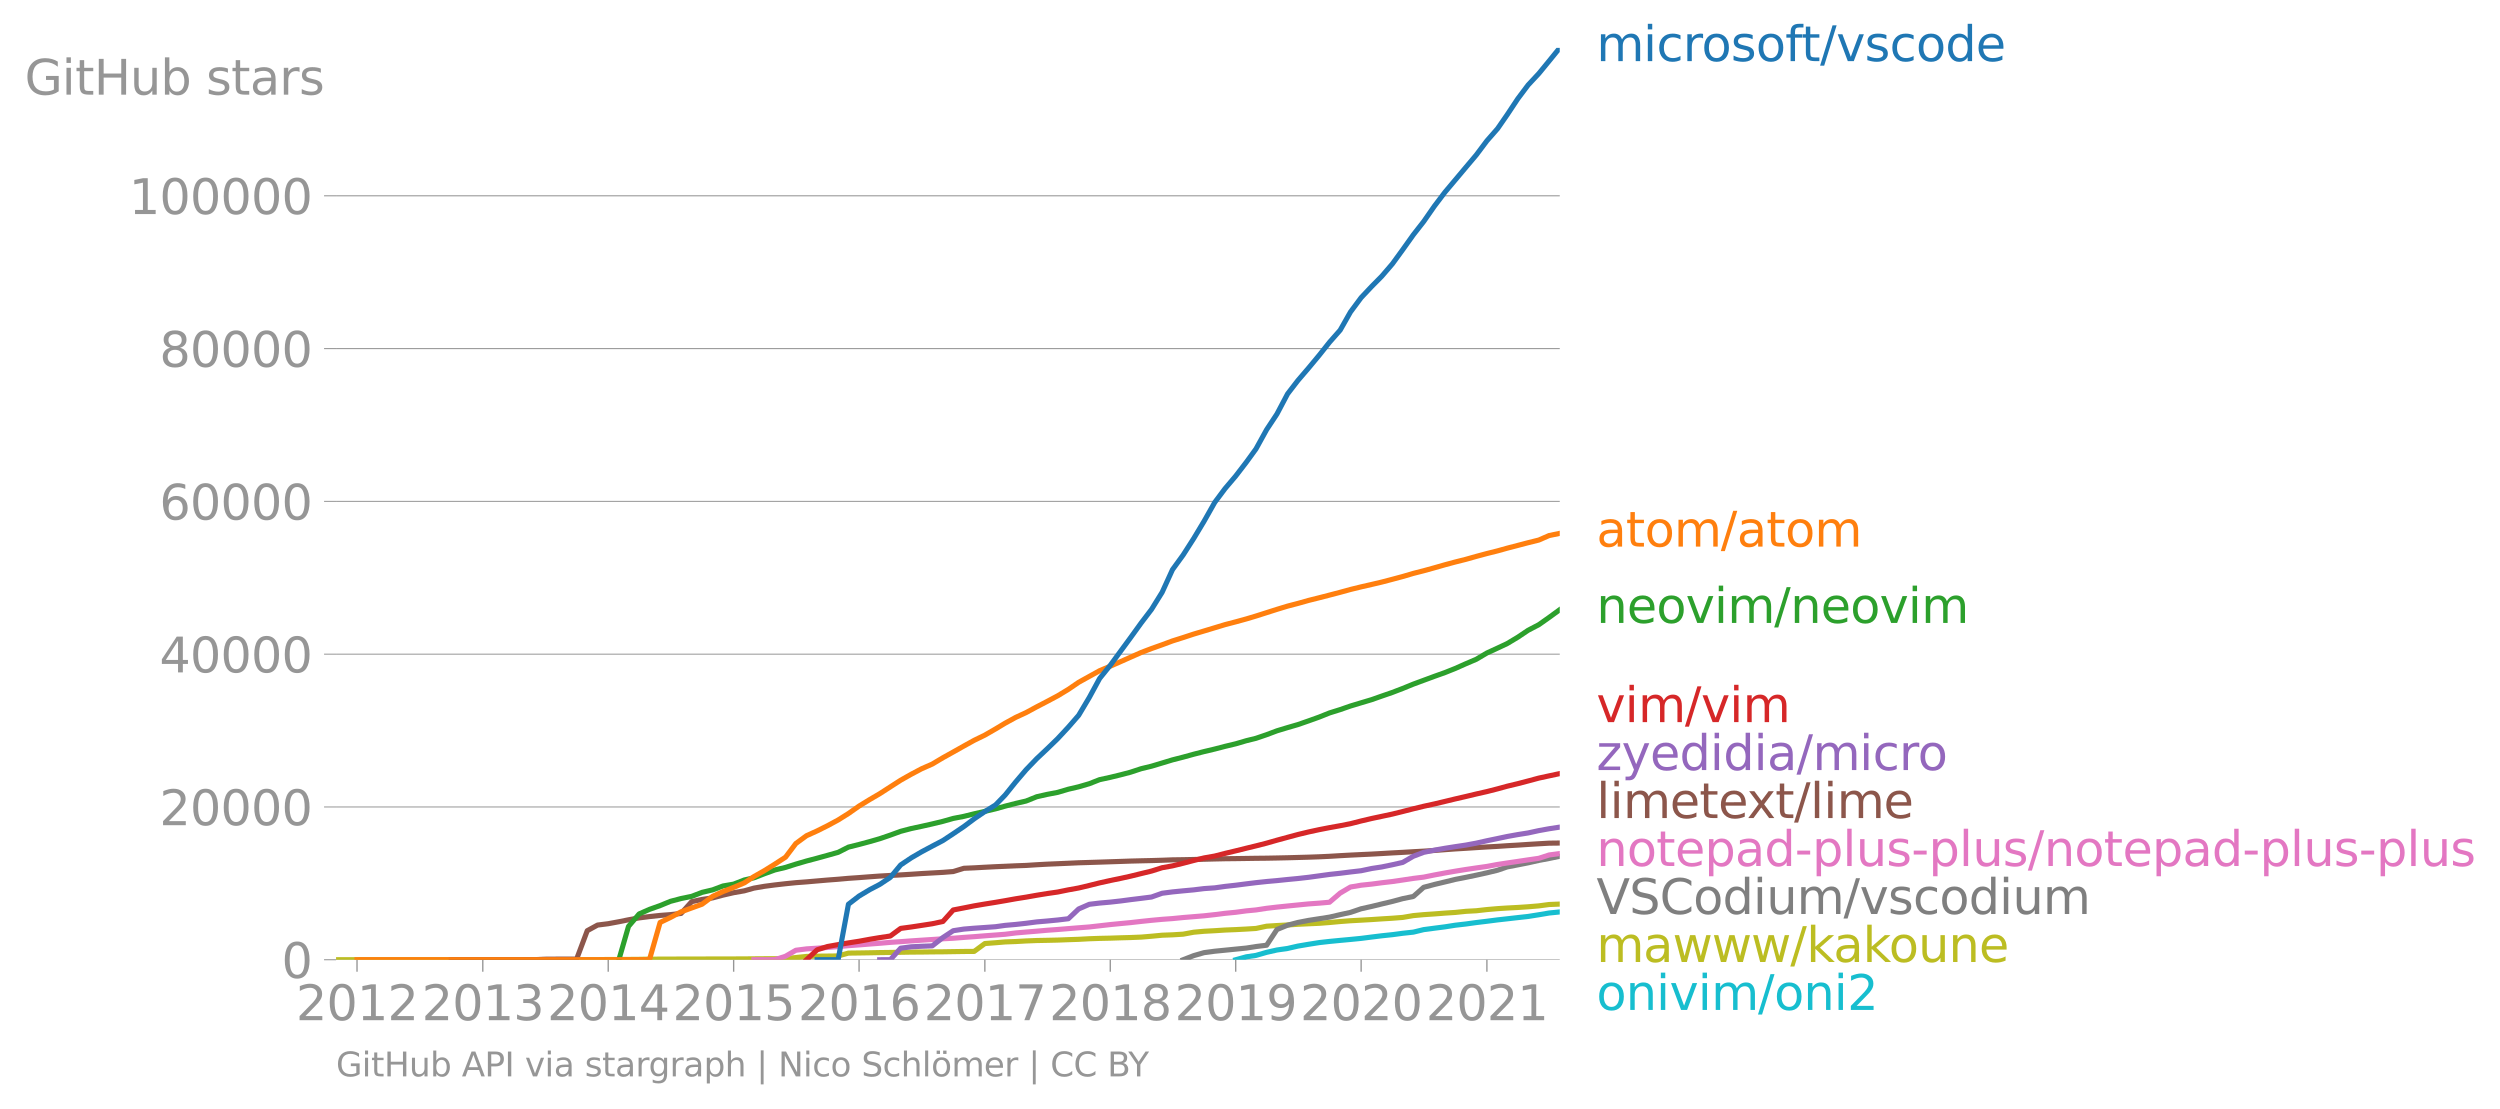 <svg xmlns:xlink="http://www.w3.org/1999/xlink" width="972.788" height="431.485" viewBox="0 0 729.591 323.614" xmlns="http://www.w3.org/2000/svg"><defs><style>*{stroke-linejoin:round;stroke-linecap:butt}</style></defs><g id="figure_1"><path d="M0 323.614h729.591V0H0v323.614z" style="fill:none" id="patch_1"/><g id="axes_1"><path d="M98.073 280.087h357.12V13.975H98.073v266.112z" style="fill:none" id="patch_2"/><g id="matplotlib.axis_1"><g id="xtick_1"><g id="line2d_1"><defs><path id="mabfeabed02" d="M0 0v3.5" style="stroke:#969696;stroke-width:.4"/></defs><use xlink:href="#mabfeabed02" x="104.191" y="280.087" style="fill:#969696;stroke:#969696;stroke-width:.4"/></g><g style="fill:#969696" transform="matrix(.14 0 0 -.14 86.376 297.724)" id="text_1"><defs><path id="DejaVuSans-32" d="M1228 531h2203V0H469v531q359 372 979 998 621 627 780 809 303 340 423 576 121 236 121 464 0 372-261 606-261 235-680 235-297 0-627-103-329-103-704-313v638q381 153 712 231 332 78 607 78 725 0 1156-363 431-362 431-968 0-288-108-546-107-257-392-607-78-91-497-524-418-433-1181-1211z" transform="scale(.016)"/><path id="DejaVuSans-30" d="M2034 4250q-487 0-733-480-245-479-245-1442 0-959 245-1439 246-480 733-480 491 0 736 480 246 480 246 1439 0 963-246 1442-245 480-736 480zm0 500q785 0 1199-621 414-620 414-1801 0-1178-414-1799Q2819-91 2034-91q-784 0-1198 620-414 621-414 1799 0 1181 414 1801 414 621 1198 621z" transform="scale(.016)"/><path id="DejaVuSans-31" d="M794 531h1031v3560L703 3866v575l1116 225h631V531h1031V0H794v531z" transform="scale(.016)"/></defs><use xlink:href="#DejaVuSans-32"/><use xlink:href="#DejaVuSans-30" x="63.623"/><use xlink:href="#DejaVuSans-31" x="127.246"/><use xlink:href="#DejaVuSans-32" x="190.869"/></g></g><g id="xtick_2"><use xlink:href="#mabfeabed02" x="140.895" y="280.087" style="fill:#969696;stroke:#969696;stroke-width:.4" id="line2d_2"/><g style="fill:#969696" transform="matrix(.14 0 0 -.14 123.08 297.724)" id="text_2"><defs><path id="DejaVuSans-33" d="M2597 2516q453-97 707-404 255-306 255-756 0-690-475-1069Q2609-91 1734-91q-293 0-604 58T488 141v609q262-153 574-231 313-78 654-78 593 0 904 234t311 681q0 413-289 645-289 233-804 233h-544v519h569q465 0 712 186t247 536q0 359-255 551-254 193-729 193-260 0-557-57-297-56-653-174v562q360 100 674 150t592 50q719 0 1137-327 419-326 419-882 0-388-222-655t-631-370z" transform="scale(.016)"/></defs><use xlink:href="#DejaVuSans-32"/><use xlink:href="#DejaVuSans-30" x="63.623"/><use xlink:href="#DejaVuSans-31" x="127.246"/><use xlink:href="#DejaVuSans-33" x="190.869"/></g></g><g id="xtick_3"><use xlink:href="#mabfeabed02" x="177.5" y="280.087" style="fill:#969696;stroke:#969696;stroke-width:.4" id="line2d_3"/><g style="fill:#969696" transform="matrix(.14 0 0 -.14 159.685 297.724)" id="text_3"><defs><path id="DejaVuSans-34" d="M2419 4116 825 1625h1594v2491zm-166 550h794V1625h666v-525h-666V0h-628v1100H313v609l1940 2957z" transform="scale(.016)"/></defs><use xlink:href="#DejaVuSans-32"/><use xlink:href="#DejaVuSans-30" x="63.623"/><use xlink:href="#DejaVuSans-31" x="127.246"/><use xlink:href="#DejaVuSans-34" x="190.869"/></g></g><g id="xtick_4"><use xlink:href="#mabfeabed02" x="214.105" y="280.087" style="fill:#969696;stroke:#969696;stroke-width:.4" id="line2d_4"/><g style="fill:#969696" transform="matrix(.14 0 0 -.14 196.29 297.724)" id="text_4"><defs><path id="DejaVuSans-35" d="M691 4666h2478v-532H1269V2991q137 47 274 70 138 23 276 23 781 0 1237-428 457-428 457-1159 0-753-469-1171Q2575-91 1722-91q-294 0-599 50Q819 9 494 109v635q281-153 581-228t634-75q541 0 856 284 316 284 316 772 0 487-316 771-315 285-856 285-253 0-505-56-251-56-513-175v2344z" transform="scale(.016)"/></defs><use xlink:href="#DejaVuSans-32"/><use xlink:href="#DejaVuSans-30" x="63.623"/><use xlink:href="#DejaVuSans-31" x="127.246"/><use xlink:href="#DejaVuSans-35" x="190.869"/></g></g><g id="xtick_5"><use xlink:href="#mabfeabed02" x="250.709" y="280.087" style="fill:#969696;stroke:#969696;stroke-width:.4" id="line2d_5"/><g style="fill:#969696" transform="matrix(.14 0 0 -.14 232.894 297.724)" id="text_5"><defs><path id="DejaVuSans-36" d="M2113 2584q-425 0-674-291-248-290-248-796 0-503 248-796 249-292 674-292t673 292q248 293 248 796 0 506-248 796-248 291-673 291zm1253 1979v-575q-238 112-480 171-242 60-480 60-625 0-955-422-329-422-376-1275 184 272 462 417 279 145 613 145 703 0 1111-427 408-426 408-1160 0-719-425-1154Q2819-91 2113-91q-810 0-1238 620-428 621-428 1799 0 1106 525 1764t1409 658q238 0 480-47t505-140z" transform="scale(.016)"/></defs><use xlink:href="#DejaVuSans-32"/><use xlink:href="#DejaVuSans-30" x="63.623"/><use xlink:href="#DejaVuSans-31" x="127.246"/><use xlink:href="#DejaVuSans-36" x="190.869"/></g></g><g id="xtick_6"><use xlink:href="#mabfeabed02" x="287.414" y="280.087" style="fill:#969696;stroke:#969696;stroke-width:.4" id="line2d_6"/><g style="fill:#969696" transform="matrix(.14 0 0 -.14 269.599 297.724)" id="text_6"><defs><path id="DejaVuSans-37" d="M525 4666h3000v-269L1831 0h-659l1594 4134H525v532z" transform="scale(.016)"/></defs><use xlink:href="#DejaVuSans-32"/><use xlink:href="#DejaVuSans-30" x="63.623"/><use xlink:href="#DejaVuSans-31" x="127.246"/><use xlink:href="#DejaVuSans-37" x="190.869"/></g></g><g id="xtick_7"><use xlink:href="#mabfeabed02" x="324.018" y="280.087" style="fill:#969696;stroke:#969696;stroke-width:.4" id="line2d_7"/><g style="fill:#969696" transform="matrix(.14 0 0 -.14 306.203 297.724)" id="text_7"><defs><path id="DejaVuSans-38" d="M2034 2216q-450 0-708-241-257-241-257-662 0-422 257-663 258-241 708-241t709 242q260 243 260 662 0 421-258 662-257 241-711 241zm-631 268q-406 100-633 378-226 279-226 679 0 559 398 884 399 325 1092 325 697 0 1094-325t397-884q0-400-227-679-226-278-629-378 456-106 710-416 255-309 255-755 0-679-414-1042Q2806-91 2034-91q-771 0-1186 362-414 363-414 1042 0 446 256 755 257 310 713 416zm-231 997q0-362 226-565 227-203 636-203 407 0 636 203 230 203 230 565 0 363-230 566-229 203-636 203-409 0-636-203-226-203-226-566z" transform="scale(.016)"/></defs><use xlink:href="#DejaVuSans-32"/><use xlink:href="#DejaVuSans-30" x="63.623"/><use xlink:href="#DejaVuSans-31" x="127.246"/><use xlink:href="#DejaVuSans-38" x="190.869"/></g></g><g id="xtick_8"><use xlink:href="#mabfeabed02" x="360.623" y="280.087" style="fill:#969696;stroke:#969696;stroke-width:.4" id="line2d_8"/><g style="fill:#969696" transform="matrix(.14 0 0 -.14 342.808 297.724)" id="text_8"><defs><path id="DejaVuSans-39" d="M703 97v575q238-113 481-172 244-59 479-59 625 0 954 420 330 420 377 1277-181-269-460-413-278-144-615-144-700 0-1108 423-408 424-408 1159 0 718 425 1152 425 435 1131 435 810 0 1236-621 427-620 427-1801 0-1103-524-1761Q2575-91 1691-91q-238 0-482 47Q966 3 703 97zm1256 1978q425 0 673 290 249 291 249 798 0 503-249 795-248 292-673 292t-673-292q-248-292-248-795 0-507 248-798 248-290 673-290z" transform="scale(.016)"/></defs><use xlink:href="#DejaVuSans-32"/><use xlink:href="#DejaVuSans-30" x="63.623"/><use xlink:href="#DejaVuSans-31" x="127.246"/><use xlink:href="#DejaVuSans-39" x="190.869"/></g></g><g id="xtick_9"><use xlink:href="#mabfeabed02" x="397.228" y="280.087" style="fill:#969696;stroke:#969696;stroke-width:.4" id="line2d_9"/><g style="fill:#969696" transform="matrix(.14 0 0 -.14 379.413 297.724)" id="text_9"><use xlink:href="#DejaVuSans-32"/><use xlink:href="#DejaVuSans-30" x="63.623"/><use xlink:href="#DejaVuSans-32" x="127.246"/><use xlink:href="#DejaVuSans-30" x="190.869"/></g></g><g id="xtick_10"><use xlink:href="#mabfeabed02" x="433.932" y="280.087" style="fill:#969696;stroke:#969696;stroke-width:.4" id="line2d_10"/><g style="fill:#969696" transform="matrix(.14 0 0 -.14 416.117 297.724)" id="text_10"><use xlink:href="#DejaVuSans-32"/><use xlink:href="#DejaVuSans-30" x="63.623"/><use xlink:href="#DejaVuSans-32" x="127.246"/><use xlink:href="#DejaVuSans-31" x="190.869"/></g></g></g><g id="matplotlib.axis_2"><g id="ytick_1"><path d="M98.073 280.087h357.12" clip-path="url(#pe4d3f96afa)" style="fill:none;stroke:#969696;stroke-width:.3;stroke-linecap:square" id="line2d_11"/><g id="line2d_12"><defs><path id="m937f523176" d="M0 0h-3.5" style="stroke:#969696;stroke-width:.3"/></defs><use xlink:href="#m937f523176" x="98.073" y="280.087" style="fill:#969696;stroke:#969696;stroke-width:.3"/></g><use xlink:href="#DejaVuSans-30" style="fill:#969696" transform="matrix(.14 0 0 -.14 82.166 285.406)" id="text_11"/></g><g id="ytick_2"><path d="M98.073 235.498h357.12" clip-path="url(#pe4d3f96afa)" style="fill:none;stroke:#969696;stroke-width:.3;stroke-linecap:square" id="line2d_13"/><use xlink:href="#m937f523176" x="98.073" y="235.498" style="fill:#969696;stroke:#969696;stroke-width:.3" id="line2d_14"/><g style="fill:#969696" transform="matrix(.14 0 0 -.14 46.536 240.817)" id="text_12"><use xlink:href="#DejaVuSans-32"/><use xlink:href="#DejaVuSans-30" x="63.623"/><use xlink:href="#DejaVuSans-30" x="127.246"/><use xlink:href="#DejaVuSans-30" x="190.869"/><use xlink:href="#DejaVuSans-30" x="254.492"/></g></g><g id="ytick_3"><path d="M98.073 190.91h357.12" clip-path="url(#pe4d3f96afa)" style="fill:none;stroke:#969696;stroke-width:.3;stroke-linecap:square" id="line2d_15"/><use xlink:href="#m937f523176" x="98.073" y="190.91" style="fill:#969696;stroke:#969696;stroke-width:.3" id="line2d_16"/><g style="fill:#969696" transform="matrix(.14 0 0 -.14 46.536 196.229)" id="text_13"><use xlink:href="#DejaVuSans-34"/><use xlink:href="#DejaVuSans-30" x="63.623"/><use xlink:href="#DejaVuSans-30" x="127.246"/><use xlink:href="#DejaVuSans-30" x="190.869"/><use xlink:href="#DejaVuSans-30" x="254.492"/></g></g><g id="ytick_4"><path d="M98.073 146.322h357.12" clip-path="url(#pe4d3f96afa)" style="fill:none;stroke:#969696;stroke-width:.3;stroke-linecap:square" id="line2d_17"/><use xlink:href="#m937f523176" x="98.073" y="146.322" style="fill:#969696;stroke:#969696;stroke-width:.3" id="line2d_18"/><g style="fill:#969696" transform="matrix(.14 0 0 -.14 46.536 151.64)" id="text_14"><use xlink:href="#DejaVuSans-36"/><use xlink:href="#DejaVuSans-30" x="63.623"/><use xlink:href="#DejaVuSans-30" x="127.246"/><use xlink:href="#DejaVuSans-30" x="190.869"/><use xlink:href="#DejaVuSans-30" x="254.492"/></g></g><g id="ytick_5"><path d="M98.073 101.733h357.12" clip-path="url(#pe4d3f96afa)" style="fill:none;stroke:#969696;stroke-width:.3;stroke-linecap:square" id="line2d_19"/><use xlink:href="#m937f523176" x="98.073" y="101.733" style="fill:#969696;stroke:#969696;stroke-width:.3" id="line2d_20"/><g style="fill:#969696" transform="matrix(.14 0 0 -.14 46.536 107.052)" id="text_15"><use xlink:href="#DejaVuSans-38"/><use xlink:href="#DejaVuSans-30" x="63.623"/><use xlink:href="#DejaVuSans-30" x="127.246"/><use xlink:href="#DejaVuSans-30" x="190.869"/><use xlink:href="#DejaVuSans-30" x="254.492"/></g></g><g id="ytick_6"><path d="M98.073 57.145h357.12" clip-path="url(#pe4d3f96afa)" style="fill:none;stroke:#969696;stroke-width:.3;stroke-linecap:square" id="line2d_21"/><use xlink:href="#m937f523176" x="98.073" y="57.145" style="fill:#969696;stroke:#969696;stroke-width:.3" id="line2d_22"/><g style="fill:#969696" transform="matrix(.14 0 0 -.14 37.628 62.464)" id="text_16"><use xlink:href="#DejaVuSans-31"/><use xlink:href="#DejaVuSans-30" x="63.623"/><use xlink:href="#DejaVuSans-30" x="127.246"/><use xlink:href="#DejaVuSans-30" x="190.869"/><use xlink:href="#DejaVuSans-30" x="254.492"/><use xlink:href="#DejaVuSans-30" x="318.115"/></g></g><g style="fill:#969696" transform="matrix(.14 0 0 -.14 7.2 27.622)" id="text_17"><defs><path id="DejaVuSans-47" d="M3809 666v1253H2778v519h1656V434q-365-259-806-392-440-133-940-133-1094 0-1712 639-617 640-617 1780 0 1144 617 1783 618 639 1712 639 456 0 867-113 411-112 758-331v-672q-350 297-744 447t-828 150q-857 0-1287-478-429-478-429-1425 0-944 429-1422 430-478 1287-478 334 0 596 58 263 58 472 180z" transform="scale(.016)"/><path id="DejaVuSans-69" d="M603 3500h575V0H603v3500zm0 1363h575v-729H603v729z" transform="scale(.016)"/><path id="DejaVuSans-74" d="M1172 4494v-994h1184v-447H1172V1153q0-428 117-550t477-122h590V0h-590q-666 0-919 248-253 249-253 905v1900H172v447h422v994h578z" transform="scale(.016)"/><path id="DejaVuSans-48" d="M628 4666h631V2753h2294v1913h631V0h-631v2222H1259V0H628v4666z" transform="scale(.016)"/><path id="DejaVuSans-75" d="M544 1381v2119h575V1403q0-497 193-746 194-248 582-248 465 0 735 297 271 297 271 810v1984h575V0h-575v538q-209-319-486-474-276-155-642-155-603 0-916 375-312 375-312 1097zm1447 2203z" transform="scale(.016)"/><path id="DejaVuSans-62" d="M3116 1747q0 634-261 995t-717 361q-457 0-718-361t-261-995q0-634 261-995t718-361q456 0 717 361t261 995zM1159 2969q182 312 458 463 277 152 661 152 638 0 1036-506 399-506 399-1331T3314 415Q2916-91 2278-91q-384 0-661 152-276 152-458 464V0H581v4863h578V2969z" transform="scale(.016)"/><path id="DejaVuSans-73" d="M2834 3397v-544q-243 125-506 187-262 63-544 63-428 0-642-131t-214-394q0-200 153-314t616-217l197-44q612-131 870-370t258-667q0-488-386-773Q2250-91 1575-91q-281 0-586 55T347 128v594q319-166 628-249 309-82 613-82 406 0 624 139 219 139 219 392 0 234-158 359-157 125-692 241l-200 47q-534 112-772 345-237 233-237 639 0 494 350 762 350 269 994 269 318 0 599-47 282-46 519-140z" transform="scale(.016)"/><path id="DejaVuSans-61" d="M2194 1759q-697 0-966-159t-269-544q0-306 202-486 202-179 548-179 479 0 768 339t289 901v128h-572zm1147 238V0h-575v531q-197-318-491-470T1556-91q-537 0-855 302-317 302-317 808 0 590 395 890 396 300 1180 300h807v57q0 397-261 614t-733 217q-300 0-585-72-284-72-546-216v532q315 122 612 182 297 61 578 61 760 0 1135-394 375-393 375-1193z" transform="scale(.016)"/><path id="DejaVuSans-72" d="M2631 2963q-97 56-211 82-114 27-251 27-488 0-749-317t-261-911V0H581v3500h578v-544q182 319 472 473 291 155 707 155 59 0 131-8 72-7 159-23l3-590z" transform="scale(.016)"/></defs><use xlink:href="#DejaVuSans-47"/><use xlink:href="#DejaVuSans-69" x="77.49"/><use xlink:href="#DejaVuSans-74" x="105.273"/><use xlink:href="#DejaVuSans-48" x="144.482"/><use xlink:href="#DejaVuSans-75" x="219.678"/><use xlink:href="#DejaVuSans-62" x="283.057"/><use xlink:href="#DejaVuSans-20" x="346.533"/><use xlink:href="#DejaVuSans-73" x="378.32"/><use xlink:href="#DejaVuSans-74" x="430.42"/><use xlink:href="#DejaVuSans-61" x="469.629"/><use xlink:href="#DejaVuSans-72" x="530.908"/><use xlink:href="#DejaVuSans-73" x="572.021"/></g></g><path d="m360.623 280.087 3.109-.856 2.808-.41 3.109-.895 3.008-.682 3.11-.45 3.008-.689 3.109-.528 3.109-.495 3.008-.34 3.11-.302 3.008-.277 3.109-.31 3.108-.397 2.909-.36 3.109-.328 3.008-.402 3.11-.336 3.008-.732 3.109-.412 3.108-.4 3.009-.474 3.109-.359 3.009-.417 3.108-.377 3.11-.4 2.807-.315 3.11-.355 3.008-.334 3.109-.495 3.008-.51 3.11-.315" clip-path="url(#pe4d3f96afa)" style="fill:none;stroke:#17becf;stroke-width:1.5;stroke-linecap:square" id="line2d_23"/><path d="m98.073 280.087 3.009-.005h45.73l3.11-.006 3.008-.003 3.109-.009h9.226l3.009-.002 3.109-.004 3.008-.005 3.109-.038 3.109-.004 2.808-.016 3.109-.024 3.008-.056 3.11-.004 3.008-.012 3.109-.01 3.109-.003 3.008-.009 3.11-.007 3.008-.006 3.109-.007 3.108-.011 2.808-.027 3.11-.024 3.008-.014 3.109-.022 3.008-.312 3.11-.323 3.108-.078 3.009-.027 3.109-.036 3.008-.831 3.11-.04 3.108-.05 2.908-.058 3.11-.04 3.008-.055 3.109-.052 3.008-.018 3.11-.042 3.108-.022 3.009-.05 3.108-.048 3.009-.023 3.109-2.291 3.109-.235 2.808-.236 3.109-.116 3.008-.171 3.11-.123 3.008-.058 3.109-.071 3.109-.12 3.008-.101 3.109-.17 3.009-.104 3.108-.07 3.11-.104 2.807-.076 3.11-.125 3.008-.252 3.109-.299 3.008-.113 3.11-.192 3.108-.573 3.009-.272 3.109-.167 3.008-.194 3.109-.125 3.109-.163 2.808-.176 3.109-.657 3.008-.188 3.11-.171 3.008-.203 3.109-.147 3.109-.139 3.008-.231 3.11-.286 3.008-.227 3.109-.17 3.108-.178 2.909-.196 3.109-.19 3.008-.236 3.11-.53 3.008-.277 3.109-.212 3.108-.24 3.009-.197 3.109-.323 3.009-.163 3.108-.35 3.11-.27 2.807-.18 3.11-.163 3.008-.2 3.109-.261 3.008-.4 3.11-.127" clip-path="url(#pe4d3f96afa)" style="fill:none;stroke:#bcbd22;stroke-width:1.5;stroke-linecap:square" id="line2d_24"/><path d="m345.28 280.087 3.108-1.206 3.009-.865 3.109-.415 3.008-.299 3.109-.312 3.109-.31 2.808-.444 3.109-.385 3.008-4.582 3.11-1.268 3.008-.794 3.109-.604 3.109-.484 3.008-.472 3.11-.72 3.008-.658 3.109-1.057 3.108-.691 2.909-.711 3.109-.74 3.008-.812 3.11-.64 3.008-2.67 3.109-.828 3.108-.742 3.009-.738 3.109-.609 3.009-.626 3.108-.687 3.11-.756 2.807-.967 3.11-.598 3.008-.595 3.109-.702 3.008-.566 3.11-.647" clip-path="url(#pe4d3f96afa)" style="fill:none;stroke:#7f7f7f;stroke-width:1.5;stroke-linecap:square" id="line2d_25"/><g style="fill:#1f77b4" transform="matrix(.14 0 0 -.14 465.907 17.838)" id="text_18"><defs><path id="DejaVuSans-6d" d="M3328 2828q216 388 516 572t706 184q547 0 844-383 297-382 297-1088V0h-578v2094q0 503-179 746-178 244-543 244-447 0-707-297-259-296-259-809V0h-578v2094q0 506-178 748t-550 242q-441 0-701-298-259-298-259-808V0H581v3500h578v-544q197 322 472 475t653 153q382 0 649-194 267-193 395-562z" transform="scale(.016)"/><path id="DejaVuSans-63" d="M3122 3366v-538q-244 135-489 202t-495 67q-560 0-870-355-309-354-309-995t309-996q310-354 870-354 250 0 495 67t489 202V134Q2881 22 2623-34q-257-57-548-57-791 0-1257 497-465 497-465 1341 0 856 470 1346 471 491 1290 491 265 0 518-55 253-54 491-163z" transform="scale(.016)"/><path id="DejaVuSans-6f" d="M1959 3097q-462 0-731-361t-269-989q0-628 267-989 268-361 733-361 460 0 728 362 269 363 269 988 0 622-269 986-268 364-728 364zm0 487q750 0 1178-488 429-487 429-1349 0-859-429-1349Q2709-91 1959-91q-753 0-1180 489-426 490-426 1349 0 862 426 1349 427 488 1180 488z" transform="scale(.016)"/><path id="DejaVuSans-66" d="M2375 4863v-479h-550q-309 0-430-125-120-125-120-450v-309h947v-447h-947V0H697v3053H147v447h550v244q0 584 272 851 272 268 862 268h544z" transform="scale(.016)"/><path id="DejaVuSans-2f" d="M1625 4666h531L531-594H0l1625 5260z" transform="scale(.016)"/><path id="DejaVuSans-76" d="M191 3500h609L1894 563l1094 2937h609L2284 0h-781L191 3500z" transform="scale(.016)"/><path id="DejaVuSans-64" d="M2906 2969v1894h575V0h-575v525q-181-312-458-464-276-152-664-152-634 0-1033 506-398 507-398 1332t398 1331q399 506 1033 506 388 0 664-152 277-151 458-463zM947 1747q0-634 261-995t717-361q456 0 718 361 263 361 263 995t-263 995q-262 361-718 361t-717-361q-261-361-261-995z" transform="scale(.016)"/><path id="DejaVuSans-65" d="M3597 1894v-281H953q38-594 358-905t892-311q331 0 642 81t618 244V178Q3153 47 2828-22t-659-69q-838 0-1327 487-489 488-489 1320 0 859 464 1363 464 505 1252 505 706 0 1117-455 411-454 411-1235zm-575 169q-6 471-264 752-258 282-683 282-481 0-770-272t-333-766l2050 4z" transform="scale(.016)"/></defs><use xlink:href="#DejaVuSans-6d"/><use xlink:href="#DejaVuSans-69" x="97.412"/><use xlink:href="#DejaVuSans-63" x="125.195"/><use xlink:href="#DejaVuSans-72" x="180.176"/><use xlink:href="#DejaVuSans-6f" x="219.039"/><use xlink:href="#DejaVuSans-73" x="280.221"/><use xlink:href="#DejaVuSans-6f" x="332.32"/><use xlink:href="#DejaVuSans-66" x="393.502"/><use xlink:href="#DejaVuSans-74" x="426.957"/><use xlink:href="#DejaVuSans-2f" x="466.166"/><use xlink:href="#DejaVuSans-76" x="499.857"/><use xlink:href="#DejaVuSans-73" x="559.037"/><use xlink:href="#DejaVuSans-63" x="611.137"/><use xlink:href="#DejaVuSans-6f" x="666.117"/><use xlink:href="#DejaVuSans-64" x="727.299"/><use xlink:href="#DejaVuSans-65" x="790.775"/></g><g style="fill:#ff7f0e" transform="matrix(.14 0 0 -.14 465.907 159.515)" id="text_19"><use xlink:href="#DejaVuSans-61"/><use xlink:href="#DejaVuSans-74" x="61.279"/><use xlink:href="#DejaVuSans-6f" x="100.488"/><use xlink:href="#DejaVuSans-6d" x="161.67"/><use xlink:href="#DejaVuSans-2f" x="259.082"/><use xlink:href="#DejaVuSans-61" x="292.773"/><use xlink:href="#DejaVuSans-74" x="354.053"/><use xlink:href="#DejaVuSans-6f" x="393.262"/><use xlink:href="#DejaVuSans-6d" x="454.443"/></g><g style="fill:#2ca02c" transform="matrix(.14 0 0 -.14 465.907 181.794)" id="text_20"><defs><path id="DejaVuSans-6e" d="M3513 2113V0h-575v2094q0 497-194 743-194 247-581 247-466 0-735-297-269-296-269-809V0H581v3500h578v-544q207 316 486 472 280 156 646 156 603 0 912-373 310-373 310-1098z" transform="scale(.016)"/></defs><use xlink:href="#DejaVuSans-6e"/><use xlink:href="#DejaVuSans-65" x="63.379"/><use xlink:href="#DejaVuSans-6f" x="124.902"/><use xlink:href="#DejaVuSans-76" x="186.084"/><use xlink:href="#DejaVuSans-69" x="245.264"/><use xlink:href="#DejaVuSans-6d" x="273.047"/><use xlink:href="#DejaVuSans-2f" x="370.459"/><use xlink:href="#DejaVuSans-6e" x="404.15"/><use xlink:href="#DejaVuSans-65" x="467.529"/><use xlink:href="#DejaVuSans-6f" x="529.053"/><use xlink:href="#DejaVuSans-76" x="590.234"/><use xlink:href="#DejaVuSans-69" x="649.414"/><use xlink:href="#DejaVuSans-6d" x="677.197"/></g><g style="fill:#d62728" transform="matrix(.14 0 0 -.14 465.907 210.739)" id="text_21"><use xlink:href="#DejaVuSans-76"/><use xlink:href="#DejaVuSans-69" x="59.18"/><use xlink:href="#DejaVuSans-6d" x="86.963"/><use xlink:href="#DejaVuSans-2f" x="184.375"/><use xlink:href="#DejaVuSans-76" x="218.066"/><use xlink:href="#DejaVuSans-69" x="277.246"/><use xlink:href="#DejaVuSans-6d" x="305.029"/></g><g style="fill:#9467bd" transform="matrix(.14 0 0 -.14 465.907 224.739)" id="text_22"><defs><path id="DejaVuSans-7a" d="M353 3500h2731v-525L922 459h2162V0H275v525l2163 2516H353v459z" transform="scale(.016)"/><path id="DejaVuSans-79" d="M2059-325q-243-625-475-815-231-191-618-191H506v481h338q237 0 368 113 132 112 291 531l103 262L191 3500h609L1894 763l1094 2737h609L2059-325z" transform="scale(.016)"/></defs><use xlink:href="#DejaVuSans-7a"/><use xlink:href="#DejaVuSans-79" x="52.49"/><use xlink:href="#DejaVuSans-65" x="111.67"/><use xlink:href="#DejaVuSans-64" x="173.193"/><use xlink:href="#DejaVuSans-69" x="236.67"/><use xlink:href="#DejaVuSans-64" x="264.453"/><use xlink:href="#DejaVuSans-69" x="327.93"/><use xlink:href="#DejaVuSans-61" x="355.713"/><use xlink:href="#DejaVuSans-2f" x="416.992"/><use xlink:href="#DejaVuSans-6d" x="450.684"/><use xlink:href="#DejaVuSans-69" x="548.096"/><use xlink:href="#DejaVuSans-63" x="575.879"/><use xlink:href="#DejaVuSans-72" x="630.859"/><use xlink:href="#DejaVuSans-6f" x="669.723"/></g><g style="fill:#8c564b" transform="matrix(.14 0 0 -.14 465.907 238.739)" id="text_23"><defs><path id="DejaVuSans-6c" d="M603 4863h575V0H603v4863z" transform="scale(.016)"/><path id="DejaVuSans-78" d="M3513 3500 2247 1797 3578 0h-678L1881 1375 863 0H184l1360 1831L300 3500h678l928-1247 928 1247h679z" transform="scale(.016)"/></defs><use xlink:href="#DejaVuSans-6c"/><use xlink:href="#DejaVuSans-69" x="27.783"/><use xlink:href="#DejaVuSans-6d" x="55.566"/><use xlink:href="#DejaVuSans-65" x="152.979"/><use xlink:href="#DejaVuSans-74" x="214.502"/><use xlink:href="#DejaVuSans-65" x="253.711"/><use xlink:href="#DejaVuSans-78" x="313.484"/><use xlink:href="#DejaVuSans-74" x="372.664"/><use xlink:href="#DejaVuSans-2f" x="411.873"/><use xlink:href="#DejaVuSans-6c" x="445.564"/><use xlink:href="#DejaVuSans-69" x="473.348"/><use xlink:href="#DejaVuSans-6d" x="501.131"/><use xlink:href="#DejaVuSans-65" x="598.543"/></g><g style="fill:#e377c2" transform="matrix(.14 0 0 -.14 465.907 252.739)" id="text_24"><defs><path id="DejaVuSans-70" d="M1159 525v-1856H581v4831h578v-531q182 312 458 463 277 152 661 152 638 0 1036-506 399-506 399-1331T3314 415Q2916-91 2278-91q-384 0-661 152-276 152-458 464zm1957 1222q0 634-261 995t-717 361q-457 0-718-361t-261-995q0-634 261-995t718-361q456 0 717 361t261 995z" transform="scale(.016)"/><path id="DejaVuSans-2d" d="M313 2009h1684v-512H313v512z" transform="scale(.016)"/></defs><use xlink:href="#DejaVuSans-6e"/><use xlink:href="#DejaVuSans-6f" x="63.379"/><use xlink:href="#DejaVuSans-74" x="124.561"/><use xlink:href="#DejaVuSans-65" x="163.77"/><use xlink:href="#DejaVuSans-70" x="225.293"/><use xlink:href="#DejaVuSans-61" x="288.77"/><use xlink:href="#DejaVuSans-64" x="350.049"/><use xlink:href="#DejaVuSans-2d" x="413.525"/><use xlink:href="#DejaVuSans-70" x="449.609"/><use xlink:href="#DejaVuSans-6c" x="513.086"/><use xlink:href="#DejaVuSans-75" x="540.869"/><use xlink:href="#DejaVuSans-73" x="604.248"/><use xlink:href="#DejaVuSans-2d" x="656.348"/><use xlink:href="#DejaVuSans-70" x="692.432"/><use xlink:href="#DejaVuSans-6c" x="755.908"/><use xlink:href="#DejaVuSans-75" x="783.691"/><use xlink:href="#DejaVuSans-73" x="847.07"/><use xlink:href="#DejaVuSans-2f" x="899.17"/><use xlink:href="#DejaVuSans-6e" x="932.861"/><use xlink:href="#DejaVuSans-6f" x="996.24"/><use xlink:href="#DejaVuSans-74" x="1057.422"/><use xlink:href="#DejaVuSans-65" x="1096.631"/><use xlink:href="#DejaVuSans-70" x="1158.154"/><use xlink:href="#DejaVuSans-61" x="1221.631"/><use xlink:href="#DejaVuSans-64" x="1282.91"/><use xlink:href="#DejaVuSans-2d" x="1346.387"/><use xlink:href="#DejaVuSans-70" x="1382.471"/><use xlink:href="#DejaVuSans-6c" x="1445.947"/><use xlink:href="#DejaVuSans-75" x="1473.73"/><use xlink:href="#DejaVuSans-73" x="1537.109"/><use xlink:href="#DejaVuSans-2d" x="1589.209"/><use xlink:href="#DejaVuSans-70" x="1625.293"/><use xlink:href="#DejaVuSans-6c" x="1688.77"/><use xlink:href="#DejaVuSans-75" x="1716.553"/><use xlink:href="#DejaVuSans-73" x="1779.932"/></g><g style="fill:#7f7f7f" transform="matrix(.14 0 0 -.14 465.907 266.739)" id="text_25"><defs><path id="DejaVuSans-56" d="M1831 0 50 4666h659L2188 738l1481 3928h656L2547 0h-716z" transform="scale(.016)"/><path id="DejaVuSans-53" d="M3425 4513v-616q-359 172-678 256-319 85-616 85-515 0-795-200t-280-569q0-310 186-468 186-157 705-254l381-78q706-135 1042-474t336-907q0-679-455-1029Q2797-91 1919-91q-331 0-705 75-373 75-773 222v650q384-215 753-325 369-109 725-109 540 0 834 212 294 213 294 607 0 343-211 537t-692 291l-385 75q-706 140-1022 440-315 300-315 835 0 619 436 975t1201 356q329 0 669-60 341-59 697-177z" transform="scale(.016)"/><path id="DejaVuSans-43" d="M4122 4306v-665q-319 297-680 443-361 147-767 147-800 0-1225-489t-425-1414q0-922 425-1411t1225-489q406 0 767 147t680 444V359q-331-225-702-338-370-112-782-112-1060 0-1670 648-609 649-609 1771 0 1125 609 1773 610 649 1670 649 418 0 788-111 371-111 696-333z" transform="scale(.016)"/></defs><use xlink:href="#DejaVuSans-56"/><use xlink:href="#DejaVuSans-53" x="68.408"/><use xlink:href="#DejaVuSans-43" x="131.885"/><use xlink:href="#DejaVuSans-6f" x="201.709"/><use xlink:href="#DejaVuSans-64" x="262.891"/><use xlink:href="#DejaVuSans-69" x="326.367"/><use xlink:href="#DejaVuSans-75" x="354.15"/><use xlink:href="#DejaVuSans-6d" x="417.529"/><use xlink:href="#DejaVuSans-2f" x="514.941"/><use xlink:href="#DejaVuSans-76" x="548.633"/><use xlink:href="#DejaVuSans-73" x="607.813"/><use xlink:href="#DejaVuSans-63" x="659.912"/><use xlink:href="#DejaVuSans-6f" x="714.893"/><use xlink:href="#DejaVuSans-64" x="776.074"/><use xlink:href="#DejaVuSans-69" x="839.551"/><use xlink:href="#DejaVuSans-75" x="867.334"/><use xlink:href="#DejaVuSans-6d" x="930.713"/></g><g style="fill:#bcbd22" transform="matrix(.14 0 0 -.14 465.907 280.739)" id="text_26"><defs><path id="DejaVuSans-77" d="M269 3500h575l719-2731 715 2731h678l719-2731 716 2731h575L4050 0h-678l-753 2869L1863 0h-679L269 3500z" transform="scale(.016)"/><path id="DejaVuSans-6b" d="M581 4863h578V1991l1716 1509h734L1753 1863 3688 0h-750L1159 1709V0H581v4863z" transform="scale(.016)"/></defs><use xlink:href="#DejaVuSans-6d"/><use xlink:href="#DejaVuSans-61" x="97.412"/><use xlink:href="#DejaVuSans-77" x="158.691"/><use xlink:href="#DejaVuSans-77" x="240.479"/><use xlink:href="#DejaVuSans-77" x="322.266"/><use xlink:href="#DejaVuSans-2f" x="404.053"/><use xlink:href="#DejaVuSans-6b" x="437.744"/><use xlink:href="#DejaVuSans-61" x="493.904"/><use xlink:href="#DejaVuSans-6b" x="555.184"/><use xlink:href="#DejaVuSans-6f" x="609.469"/><use xlink:href="#DejaVuSans-75" x="670.65"/><use xlink:href="#DejaVuSans-6e" x="734.029"/><use xlink:href="#DejaVuSans-65" x="797.408"/></g><g style="fill:#17becf" transform="matrix(.14 0 0 -.14 465.907 294.739)" id="text_27"><use xlink:href="#DejaVuSans-6f"/><use xlink:href="#DejaVuSans-6e" x="61.182"/><use xlink:href="#DejaVuSans-69" x="124.561"/><use xlink:href="#DejaVuSans-76" x="152.344"/><use xlink:href="#DejaVuSans-69" x="211.523"/><use xlink:href="#DejaVuSans-6d" x="239.307"/><use xlink:href="#DejaVuSans-2f" x="336.719"/><use xlink:href="#DejaVuSans-6f" x="370.41"/><use xlink:href="#DejaVuSans-6e" x="431.592"/><use xlink:href="#DejaVuSans-69" x="494.971"/><use xlink:href="#DejaVuSans-32" x="522.754"/></g><g style="fill:#969696" transform="matrix(.097 0 0 -.097 98.073 314.123)" id="text_28"><defs><path id="DejaVuSans-41" d="m2188 4044-857-2322h1716l-859 2322zm-357 622h716L4325 0h-656l-425 1197H1141L716 0H50l1781 4666z" transform="scale(.016)"/><path id="DejaVuSans-50" d="M1259 4147V2394h794q441 0 681 228 241 228 241 650 0 419-241 647-240 228-681 228h-794zm-631 519h1425q785 0 1186-355 402-355 402-1039 0-691-402-1044-401-353-1186-353h-794V0H628v4666z" transform="scale(.016)"/><path id="DejaVuSans-49" d="M628 4666h631V0H628v4666z" transform="scale(.016)"/><path id="DejaVuSans-67" d="M2906 1791q0 625-258 968-257 344-723 344-462 0-720-344-258-343-258-968 0-622 258-966t720-344q466 0 723 344 258 344 258 966zm575-1357q0-893-397-1329-396-436-1215-436-303 0-572 45t-522 139v559q253-137 500-202 247-66 503-66 566 0 847 295t281 892v285q-178-310-456-463T1784 0Q1141 0 747 490 353 981 353 1791q0 812 394 1302 394 491 1037 491 388 0 666-153t456-462v531h575V434z" transform="scale(.016)"/><path id="DejaVuSans-68" d="M3513 2113V0h-575v2094q0 497-194 743-194 247-581 247-466 0-735-297-269-296-269-809V0H581v4863h578V2956q207 316 486 472 280 156 646 156 603 0 912-373 310-373 310-1098z" transform="scale(.016)"/><path id="DejaVuSans-7c" d="M1344 4891v-6400H813v6400h531z" transform="scale(.016)"/><path id="DejaVuSans-4e" d="M628 4666h850L3547 763v3903h612V0h-850L1241 3903V0H628v4666z" transform="scale(.016)"/><path id="DejaVuSans-f6" d="M1959 3097q-462 0-731-361t-269-989q0-628 267-989 268-361 733-361 460 0 728 362 269 363 269 988 0 622-269 986-268 364-728 364zm0 487q750 0 1178-488 429-487 429-1349 0-859-429-1349Q2709-91 1959-91q-753 0-1180 489-426 490-426 1349 0 862 426 1349 427 488 1180 488zm295 1266h634v-631h-634v631zm-1222 0h634v-631h-634v631z" transform="scale(.016)"/><path id="DejaVuSans-42" d="M1259 2228V519h1013q509 0 754 211 246 211 246 645 0 438-246 645-245 208-754 208H1259zm0 1919V2741h935q462 0 688 173 227 174 227 530 0 353-227 528-226 175-688 175h-935zm-631 519h1613q722 0 1112-300 391-300 391-853 0-429-200-682t-588-315q466-100 724-418 258-317 258-792 0-625-425-966Q3088 0 2303 0H628v4666z" transform="scale(.016)"/><path id="DejaVuSans-59" d="M-13 4666h679l1293-1919 1285 1919h678L2272 2222V0h-634v2222L-13 4666z" transform="scale(.016)"/></defs><use xlink:href="#DejaVuSans-47"/><use xlink:href="#DejaVuSans-69" x="77.49"/><use xlink:href="#DejaVuSans-74" x="105.273"/><use xlink:href="#DejaVuSans-48" x="144.482"/><use xlink:href="#DejaVuSans-75" x="219.678"/><use xlink:href="#DejaVuSans-62" x="283.057"/><use xlink:href="#DejaVuSans-20" x="346.533"/><use xlink:href="#DejaVuSans-41" x="378.32"/><use xlink:href="#DejaVuSans-50" x="446.729"/><use xlink:href="#DejaVuSans-49" x="507.031"/><use xlink:href="#DejaVuSans-20" x="536.523"/><use xlink:href="#DejaVuSans-76" x="568.311"/><use xlink:href="#DejaVuSans-69" x="627.49"/><use xlink:href="#DejaVuSans-61" x="655.273"/><use xlink:href="#DejaVuSans-20" x="716.553"/><use xlink:href="#DejaVuSans-73" x="748.34"/><use xlink:href="#DejaVuSans-74" x="800.439"/><use xlink:href="#DejaVuSans-61" x="839.648"/><use xlink:href="#DejaVuSans-72" x="900.928"/><use xlink:href="#DejaVuSans-67" x="940.291"/><use xlink:href="#DejaVuSans-72" x="1003.768"/><use xlink:href="#DejaVuSans-61" x="1044.881"/><use xlink:href="#DejaVuSans-70" x="1106.16"/><use xlink:href="#DejaVuSans-68" x="1169.637"/><use xlink:href="#DejaVuSans-20" x="1233.016"/><use xlink:href="#DejaVuSans-7c" x="1264.803"/><use xlink:href="#DejaVuSans-20" x="1298.494"/><use xlink:href="#DejaVuSans-4e" x="1330.281"/><use xlink:href="#DejaVuSans-69" x="1405.086"/><use xlink:href="#DejaVuSans-63" x="1432.869"/><use xlink:href="#DejaVuSans-6f" x="1487.85"/><use xlink:href="#DejaVuSans-20" x="1549.031"/><use xlink:href="#DejaVuSans-53" x="1580.818"/><use xlink:href="#DejaVuSans-63" x="1644.295"/><use xlink:href="#DejaVuSans-68" x="1699.275"/><use xlink:href="#DejaVuSans-6c" x="1762.654"/><use xlink:href="#DejaVuSans-f6" x="1790.438"/><use xlink:href="#DejaVuSans-6d" x="1851.619"/><use xlink:href="#DejaVuSans-65" x="1949.031"/><use xlink:href="#DejaVuSans-72" x="2010.555"/><use xlink:href="#DejaVuSans-20" x="2051.668"/><use xlink:href="#DejaVuSans-7c" x="2083.455"/><use xlink:href="#DejaVuSans-20" x="2117.146"/><use xlink:href="#DejaVuSans-43" x="2148.934"/><use xlink:href="#DejaVuSans-43" x="2218.758"/><use xlink:href="#DejaVuSans-20" x="2288.582"/><use xlink:href="#DejaVuSans-42" x="2320.369"/><use xlink:href="#DejaVuSans-59" x="2383.473"/></g><path d="m220.021 280.087 3.11-.003 3.008-.024 3.109-.994 3.008-1.744 3.11-.401 3.108-.203 3.009-.218 3.109-.243 3.008-.277 3.11-.223 3.108-.252 2.908-.223 3.11-.265 3.008-.203 3.109-.23 3.008-.2 3.11-.203 3.108-.21 3.009-.162 3.108-.241 3.009-.216 3.109-.25 3.109-.23 2.808-.22 3.109-.386 3.008-.26 3.11-.255 3.008-.268 3.109-.225 3.109-.254 3.008-.243 3.109-.24 3.009-.342 3.108-.354 3.11-.308 2.807-.265 3.11-.353 3.008-.316 3.109-.288 3.008-.22 3.11-.304 3.108-.254 3.009-.252 3.109-.343 3.008-.381 3.109-.301 3.109-.417 2.808-.268 3.109-.477 3.008-.352 3.11-.321 3.008-.301 3.109-.308 3.109-.223 3.008-.267 3.11-2.669 3.008-1.774 3.109-.526 3.108-.328 2.909-.384 3.109-.363 3.008-.441 3.11-.47 3.008-.375 3.109-.627 3.108-.582 3.009-.524 3.109-.501 3.009-.444 3.108-.444 3.11-.575 2.807-.43 3.11-.46 3.008-.45 3.109-.45 3.008-.977 3.11-.416" clip-path="url(#pe4d3f96afa)" style="fill:none;stroke:#e377c2;stroke-width:1.5;stroke-linecap:square" id="line2d_26"/><path d="m131.67 280.087 3.108-.007 3.009-.002h6.218l2.807-.002h3.11l3.008-.01h3.109l3.008-.133 3.11-.02 3.108-.002 3.009-.003 3.109-8.293 3.008-1.645 3.109-.393 3.109-.577 2.808-.566 3.109-.558 3.008-.381 3.11-.339 3.008-.232 3.109-.348 3.109-3.444 3.008-.638 3.11-.461 3.008-.8 3.109-.716 3.108-.54 2.808-.789 3.11-.535 3.008-.395 3.109-.356 3.008-.306 3.11-.232 3.108-.272 3.009-.258 3.109-.236 3.008-.268 3.11-.214 3.108-.239 2.908-.21 3.11-.175 3.008-.16 3.109-.192 3.008-.203 3.11-.176 3.108-.172 3.009-.239 3.108-.952 3.009-.131 3.109-.172 3.109-.16 2.808-.12 3.109-.141 3.008-.11 3.11-.2 3.008-.167 3.109-.132 3.109-.136 3.008-.14 3.109-.094 3.009-.096 3.108-.105 3.11-.104 2.807-.098 3.11-.08 3.008-.068 3.109-.093 3.008-.114 3.11-.045 3.108-.062 3.009-.076 3.109-.082 3.008-.067 3.109-.034 3.109-.046 2.808-.043 3.109-.033 3.008-.058 3.11-.07 3.008-.082 3.109-.087 3.109-.111 3.008-.14 3.11-.188 3.008-.165 3.109-.15 3.108-.146 2.909-.163 3.109-.183 3.008-.158 3.11-.187 3.008-.163 3.109-.199 3.108-.236 3.009-.218 3.109-.188 3.009-.196 3.108-.192 3.11-.17 2.807-.189 3.11-.178 3.008-.2 3.109-.19 3.008-.174 3.11-.04" clip-path="url(#pe4d3f96afa)" style="fill:none;stroke:#8c564b;stroke-width:1.5;stroke-linecap:square" id="line2d_27"/><path d="m256.726 280.087 3.11-.003 3.008-3.366 3.109-.408 3.008-.154 3.11-.118 3.108-2.439 3.009-1.984 3.108-.477 3.009-.25 3.109-.214 3.109-.223 2.808-.392 3.109-.274 3.008-.335 3.11-.403 3.008-.257 3.109-.3 3.109-.37 3.008-2.852 3.109-1.358 3.009-.361 3.108-.277 3.11-.35 2.807-.374 3.11-.381 3.008-.382 3.109-1.103 3.008-.39 3.11-.31 3.108-.288 3.009-.37 3.109-.214 3.008-.419 3.109-.348 3.109-.401 2.808-.346 3.109-.334 3.008-.268 3.11-.323 3.008-.287 3.109-.35 3.109-.426 3.008-.415 3.11-.337 3.008-.38 3.109-.362 3.108-.658 2.909-.446 3.109-.642 3.008-.68 3.11-1.805 3.008-1.135 3.109-.636 3.108-.55 3.009-.473 3.109-.466 3.009-.56 3.108-.7 3.11-.644 2.807-.595 3.11-.562 3.008-.477 3.109-.678 3.008-.546 3.11-.475" clip-path="url(#pe4d3f96afa)" style="fill:none;stroke:#9467bd;stroke-width:1.5;stroke-linecap:square" id="line2d_28"/><path d="m235.365 280.087 3.11-2.899 3.008-.956 3.109-.553 3.008-.504 3.11-.486 3.108-.575 2.908-.484 3.11-.466 3.008-2.222 3.109-.42 3.008-.457 3.11-.483 3.108-.66 3.009-3.36 3.108-.602 3.009-.6 3.109-.53 3.109-.497 2.808-.482 3.109-.557 3.008-.475 3.11-.553 3.008-.49 3.109-.449 3.109-.635 3.008-.542 3.109-.742 3.009-.75 3.108-.693 3.11-.637 2.807-.624 3.11-.763 3.008-.731 3.109-.983 3.008-.538 3.11-.758 3.108-.816 3.009-.744 3.109-.546 3.008-.774 3.109-.742 3.109-.77 2.808-.682 3.109-.796 3.008-.862 3.11-.845 3.008-.812 3.109-.749 3.109-.673 3.008-.587 3.11-.56 3.008-.592 3.109-.794 3.108-.731 2.909-.618 3.109-.664 3.008-.75 3.11-.797 3.008-.732 3.109-.677 3.108-.74 3.009-.727 3.109-.716 3.009-.722 3.108-.705 3.11-.796 2.807-.771 3.11-.745 3.008-.787 3.109-.836 3.008-.653 3.11-.666" clip-path="url(#pe4d3f96afa)" style="fill:none;stroke:#d62728;stroke-width:1.5;stroke-linecap:square" id="line2d_29"/><path d="m180.609 280.087 2.808-9.72 3.109-3.65 3.008-1.327 3.11-1.105 3.008-1.24 3.109-.82 3.109-.64 3.008-1.16 3.11-.733 3.008-1.13 3.109-.542 3.108-1.208 2.808-.636 3.11-1.206 3.008-1.088 3.109-.744 3.008-.957 3.11-.91 3.108-.82 3.009-.832 3.109-.873 3.008-1.525 3.11-.778 3.108-.836 2.908-.839 3.11-1.059 3.008-1.099 3.109-.818 3.008-.642 3.11-.7 3.108-.754 3.009-.851 3.108-.607 3.009-.742 3.109-.713 3.109-.732 2.808-.793 3.109-.796 3.008-.696 3.11-1.25 3.008-.68 3.109-.596 3.109-.92 3.008-.703 3.109-.907 3.009-1.182 3.108-.675 3.11-.758 2.807-.74 3.11-1.026 3.008-.727 3.109-.934 3.008-.912 3.11-.796 3.108-.856 3.009-.771 3.109-.738 3.008-.783 3.109-.744 3.109-.91 2.808-.693 3.109-1.06 3.008-1.13 3.11-.942 3.008-.874 3.109-1.08 3.109-1.116L388 208.06l3.11-.972 3.008-1.046 3.109-.938 3.108-.93 2.909-1.028 3.109-1.074 3.008-1.155 3.11-1.266 3.008-1.11 3.109-1.151 3.108-1.108 3.009-1.204 3.109-1.384 3.009-1.282 3.108-1.84 3.11-1.429 2.807-1.32 3.11-1.863 3.008-2.02 3.109-1.623 3.008-2.12 3.11-2.268" clip-path="url(#pe4d3f96afa)" style="fill:none;stroke:#2ca02c;stroke-width:1.5;stroke-linecap:square" id="line2d_30"/><path d="m104.19 280.087 3.11-.003h42.622l3.008-.004H180.609l2.808-.002 3.109-.002 3.008-.003 3.11-10.868 3.008-1.447 3.109-1.656 3.109-1.13 3.008-1.084 3.11-2.308 3.008-1.393 3.109-1.215 3.108-1.318 2.808-1.832 3.11-1.77 3.008-1.878 3.109-2.02 3.008-3.988 3.11-2.274 3.108-1.407 3.009-1.502 3.109-1.677 3.008-1.884 3.11-2.184 3.108-1.9 2.908-1.699 3.11-2.006 3.008-1.935 3.109-1.755 3.008-1.59 3.11-1.37 3.108-1.847 3.009-1.672 3.108-1.75 3.009-1.663 3.109-1.516 3.109-1.792 2.808-1.688 3.109-1.703 3.008-1.39 3.11-1.682 3.008-1.563 3.109-1.654 3.109-1.88 3.008-2.058 3.109-1.723 3.009-1.665 3.108-1.32 3.11-1.369 2.807-1.248 3.11-1.38 3.008-1.144 3.109-1.106 3.008-1.121 3.11-.983 3.108-1.022 3.009-.9 3.109-.941 3.008-.912 3.109-.81 3.109-.855 2.808-.843 3.109-.99 3.008-.96 3.11-.946 3.008-.785 3.109-.874 3.109-.778 3.008-.778 3.11-.814 3.008-.829 3.109-.762 3.108-.71 2.909-.686 3.109-.814 3.008-.807 3.11-.916 3.008-.765 3.109-.86 3.108-.89 3.009-.807 3.109-.782 3.009-.852 3.108-.834 3.11-.778 2.807-.785 3.11-.809 3.008-.791 3.109-.772 3.008-1.313 3.11-.644" clip-path="url(#pe4d3f96afa)" style="fill:none;stroke:#ff7f0e;stroke-width:1.5;stroke-linecap:square" id="line2d_31"/><path d="m238.474 280.087 3.009-.003h3.109l3.008-16.19 3.11-2.396 3.108-1.86 2.908-1.522 3.11-2.071 3.008-3.616 3.109-2.085 3.008-1.752 3.11-1.661 3.108-1.628 3.009-1.988 3.108-2.098 3.009-2.256 3.109-2.112 3.109-1.926 2.808-2.894 3.109-3.861 3.008-3.527 3.11-3.235 3.008-2.833 3.109-3.015 3.109-3.346 3.008-3.458 3.109-5.214 3.009-5.534 3.108-3.85 3.11-4.238 2.807-3.819 3.11-4.307 3.008-3.95 3.109-5.008 3.008-6.584 3.11-4.278 3.108-4.853 3.009-5.012 3.109-5.489 3.008-4.026 3.109-3.667 3.109-4.047 2.808-3.866 3.109-5.624 3.008-4.557 3.11-5.886 3.008-3.904 3.109-3.627 3.109-3.743L388 99.88l3.11-3.532 3.008-5.299 3.109-4.189 3.108-3.297 2.909-2.939 3.109-3.62 3.008-4.136 3.11-4.365 3.008-3.846 3.109-4.47 3.108-4.11 3.009-3.575 3.109-3.703 3.009-3.567 3.108-4.14 3.11-3.547 2.807-4.053 3.11-4.686 3.008-4.008 3.109-3.329 3.008-3.667 3.11-3.828" clip-path="url(#pe4d3f96afa)" style="fill:none;stroke:#1f77b4;stroke-width:1.5;stroke-linecap:square" id="line2d_32"/></g></g><defs><clipPath id="pe4d3f96afa"><path d="M98.073 13.975h357.12v266.112H98.073z"/></clipPath></defs></svg>